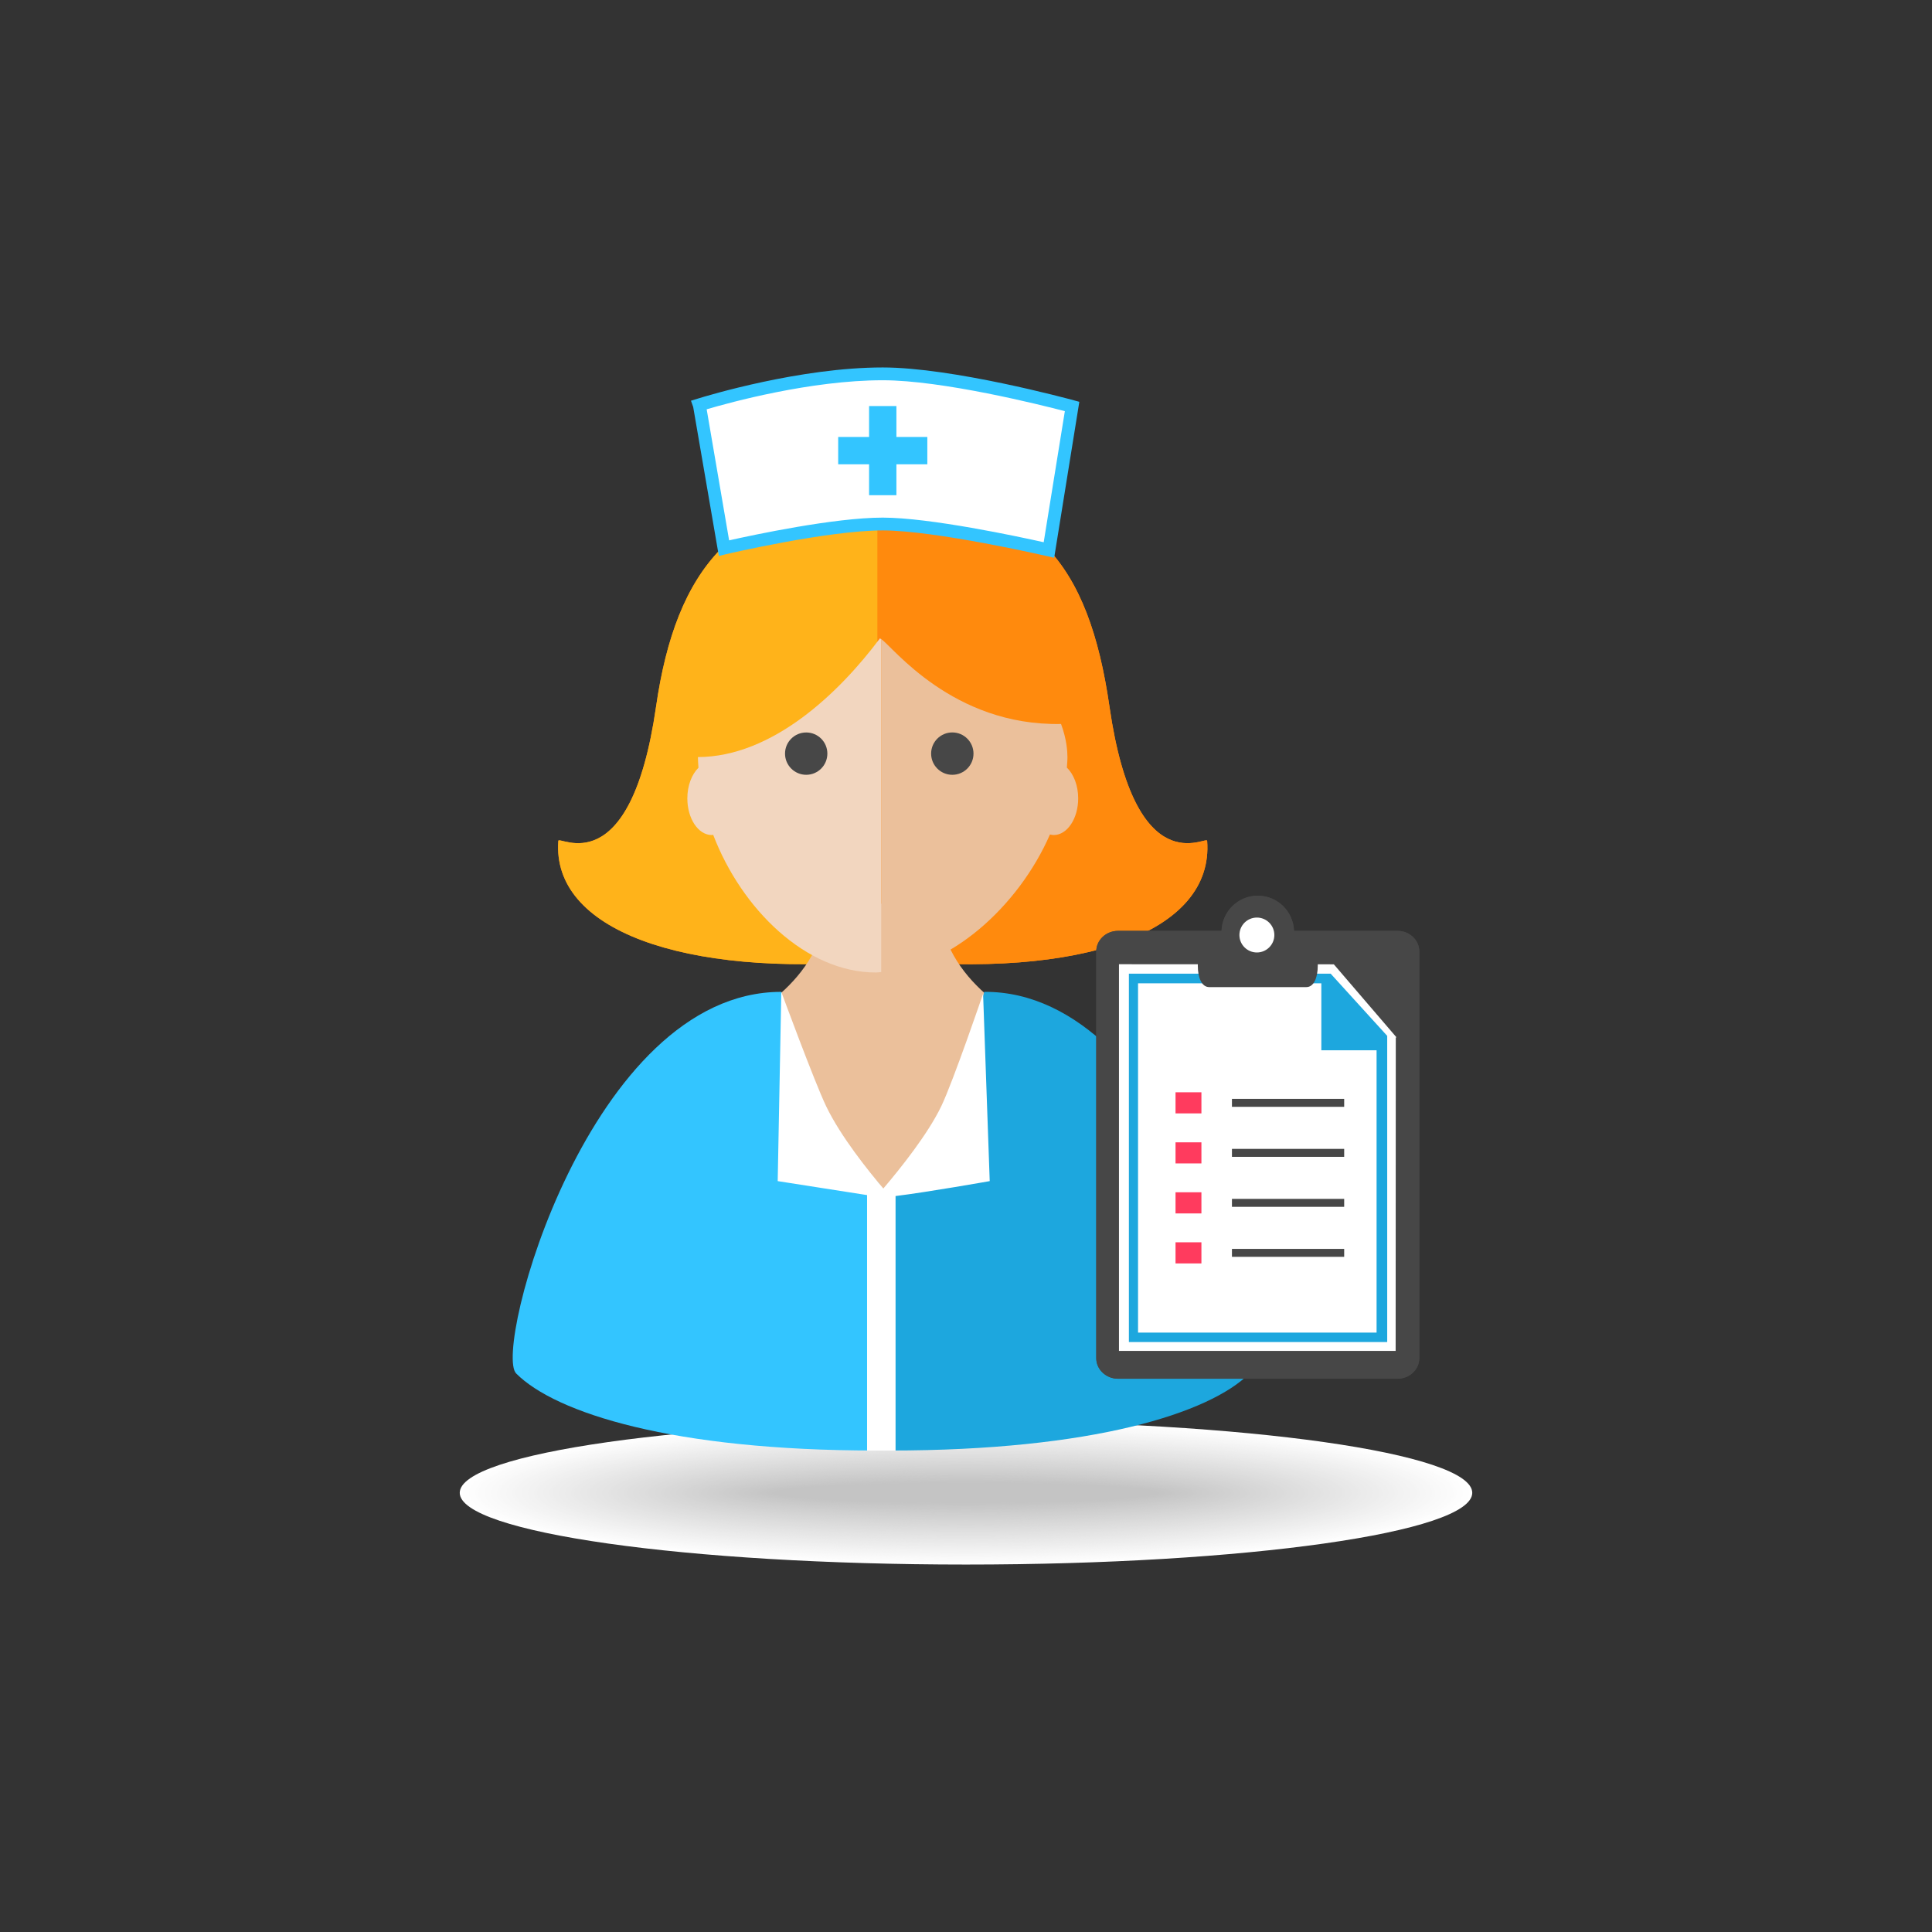 <?xml version="1.0" encoding="utf-8"?>
<!-- Generator: Adobe Illustrator 16.0.0, SVG Export Plug-In . SVG Version: 6.00 Build 0)  -->
<!DOCTYPE svg PUBLIC "-//W3C//DTD SVG 1.1//EN" "http://www.w3.org/Graphics/SVG/1.1/DTD/svg11.dtd">
<svg version="1.1" id="Layer_1" xmlns="http://www.w3.org/2000/svg" xmlns:xlink="http://www.w3.org/1999/xlink" x="0px" y="0px"
	 width="350px" height="350px" viewBox="0 0 350 350" enable-background="new 0 0 350 350" xml:space="preserve">
<rect x="0" y="0" width="350" height="350" fill="#333333" stroke="none"/>
<g>
	<g>
		<path fill="#FFFFFF" d="M266.713,270.438c0,7.175-41.065,12.995-91.714,12.995c-50.649,0-91.712-5.82-91.712-12.995
			c0-7.179,41.063-12.999,91.712-12.999C225.647,257.438,266.713,263.259,266.713,270.438z"/>
		<path fill="#FEFEFE" d="M266.152,270.438c0,7.114-40.814,12.885-91.154,12.885c-50.34,0-91.151-5.771-91.151-12.885
			c0-7.118,40.812-12.889,91.151-12.889C225.338,257.549,266.152,263.319,266.152,270.438z"/>
		<path fill="#FEFEFE" d="M265.592,270.438c0,7.053-40.563,12.774-90.593,12.774c-50.03,0-90.591-5.722-90.591-12.774
			c0-7.058,40.561-12.779,90.591-12.779C225.028,257.658,265.592,263.38,265.592,270.438z"/>
		<path fill="#FDFDFD" d="M265.032,270.438c0,6.992-40.313,12.664-90.033,12.664c-49.721,0-90.031-5.672-90.031-12.664
			c0-6.996,40.31-12.668,90.031-12.668C224.719,257.77,265.032,263.441,265.032,270.438z"/>
		<path fill="#FDFDFD" d="M264.472,270.438c0,6.932-40.063,12.554-89.473,12.554c-49.412,0-89.471-5.622-89.471-12.554
			c0-6.936,40.059-12.558,89.471-12.558C224.409,257.88,264.472,263.502,264.472,270.438z"/>
		<path fill="#FCFCFC" d="M263.911,270.438c0,6.87-39.812,12.444-88.913,12.444c-49.102,0-88.91-5.574-88.91-12.444
			c0-6.874,39.809-12.448,88.91-12.448C224.1,257.989,263.911,263.563,263.911,270.438z"/>
		<path fill="#FBFBFB" d="M263.352,270.438c0,6.81-39.561,12.334-88.353,12.334c-48.793,0-88.35-5.524-88.35-12.334
			c0-6.813,39.557-12.338,88.35-12.338C223.791,258.1,263.352,263.624,263.352,270.438z"/>
		<path fill="#FBFBFB" d="M262.791,270.438c0,6.749-39.31,12.224-87.792,12.224c-48.483,0-87.79-5.475-87.79-12.224
			c0-6.753,39.307-12.228,87.79-12.228C223.481,258.21,262.791,263.685,262.791,270.438z"/>
		<path fill="#FAFAFA" d="M262.23,270.438c0,6.688-39.059,12.113-87.231,12.113c-48.174,0-87.229-5.425-87.229-12.113
			c0-6.691,39.056-12.117,87.229-12.117C223.172,258.32,262.23,263.746,262.23,270.438z"/>
		<path fill="#FAFAFA" d="M261.67,270.438c0,6.627-38.808,12.003-86.671,12.003c-47.864,0-86.669-5.376-86.669-12.003
			c0-6.631,38.805-12.007,86.669-12.007C222.862,258.431,261.67,263.807,261.67,270.438z"/>
		<path fill="#F9F9F9" d="M261.109,270.438c0,6.566-38.557,11.894-86.11,11.894c-47.555,0-86.109-5.327-86.109-11.894
			c0-6.57,38.554-11.896,86.109-11.896C222.553,258.541,261.109,263.867,261.109,270.438z"/>
		<path fill="#F9F9F9" d="M260.549,270.438c0,6.505-38.306,11.782-85.55,11.782c-47.245,0-85.549-5.277-85.549-11.782
			c0-6.509,38.304-11.787,85.549-11.787C222.243,258.65,260.549,263.929,260.549,270.438z"/>
		<path fill="#F8F8F8" d="M259.989,270.438c0,6.444-38.056,11.673-84.99,11.673c-46.936,0-84.988-5.229-84.988-11.673
			c0-6.448,38.052-11.676,84.988-11.676C221.934,258.762,259.989,263.989,259.989,270.438z"/>
		<path fill="#F7F7F7" d="M259.429,270.438c0,6.384-37.804,11.563-84.43,11.563c-46.627,0-84.428-5.179-84.428-11.563
			c0-6.388,37.801-11.566,84.428-11.566C221.625,258.871,259.429,264.05,259.429,270.438z"/>
		<path fill="#F7F7F7" d="M258.868,270.438c0,6.323-37.553,11.452-83.869,11.452c-46.317,0-83.868-5.129-83.868-11.452
			c0-6.326,37.551-11.456,83.868-11.456C221.315,258.981,258.868,264.111,258.868,270.438z"/>
		<path fill="#F6F6F6" d="M258.309,270.438c0,6.262-37.303,11.342-83.31,11.342c-46.008,0-83.308-5.08-83.308-11.342
			c0-6.266,37.3-11.346,83.308-11.346C221.006,259.092,258.309,264.172,258.309,270.438z"/>
		<path fill="#F6F6F6" d="M257.748,270.438c0,6.201-37.052,11.231-82.749,11.231c-45.698,0-82.748-5.03-82.748-11.231
			c0-6.205,37.05-11.235,82.748-11.235C220.696,259.202,257.748,264.232,257.748,270.438z"/>
		<path fill="#F5F5F5" d="M257.188,270.438c0,6.141-36.801,11.122-82.188,11.122c-45.389,0-82.188-4.981-82.188-11.122
			c0-6.144,36.799-11.125,82.188-11.125C220.387,259.313,257.188,264.294,257.188,270.438z"/>
		<path fill="#F4F4F4" d="M256.628,270.438c0,6.079-36.551,11.012-81.629,11.012c-45.079,0-81.627-4.933-81.627-11.012
			c0-6.083,36.548-11.015,81.627-11.015C220.077,259.423,256.628,264.354,256.628,270.438z"/>
		<path fill="#F4F4F4" d="M256.067,270.438c0,6.019-36.3,10.901-81.068,10.901c-44.77,0-81.067-4.883-81.067-10.901
			c0-6.022,36.297-10.905,81.067-10.905C219.768,259.532,256.067,264.415,256.067,270.438z"/>
		<path fill="#F3F3F3" d="M255.507,270.438c0,5.958-36.048,10.791-80.508,10.791c-44.46,0-80.507-4.833-80.507-10.791
			c0-5.961,36.046-10.795,80.507-10.795C219.459,259.643,255.507,264.477,255.507,270.438z"/>
		<path fill="#F3F3F3" d="M254.946,270.438c0,5.896-35.797,10.681-79.947,10.681c-44.151,0-79.946-4.784-79.946-10.681
			c0-5.9,35.795-10.684,79.946-10.684C219.149,259.754,254.946,264.537,254.946,270.438z"/>
		<path fill="#F2F2F2" d="M254.386,270.438c0,5.836-35.546,10.57-79.387,10.57c-43.842,0-79.386-4.734-79.386-10.57
			c0-5.84,35.544-10.574,79.386-10.574C218.84,259.863,254.386,264.598,254.386,270.438z"/>
		<path fill="#F2F2F2" d="M253.826,270.438c0,5.775-35.296,10.46-78.827,10.46c-43.532,0-78.826-4.685-78.826-10.46
			c0-5.778,35.293-10.464,78.826-10.464C218.53,259.974,253.826,264.659,253.826,270.438z"/>
		<path fill="#F1F1F1" d="M253.266,270.438c0,5.715-35.045,10.35-78.267,10.35c-43.223,0-78.266-4.635-78.266-10.35
			c0-5.718,35.043-10.354,78.266-10.354C218.221,260.084,253.266,264.72,253.266,270.438z"/>
		<path fill="#F0F0F0" d="M252.705,270.438c0,5.654-34.794,10.24-77.706,10.24c-42.913,0-77.705-4.586-77.705-10.24
			c0-5.656,34.792-10.243,77.705-10.243C217.911,260.194,252.705,264.781,252.705,270.438z"/>
		<path fill="#F0F0F0" d="M252.145,270.438c0,5.593-34.543,10.13-77.146,10.13c-42.604,0-77.145-4.537-77.145-10.13
			c0-5.596,34.542-10.133,77.145-10.133C217.602,260.305,252.145,264.842,252.145,270.438z"/>
		<path fill="#EFEFEF" d="M251.585,270.438c0,5.532-34.292,10.02-76.586,10.02c-42.294,0-76.585-4.487-76.585-10.02
			c0-5.535,34.291-10.022,76.585-10.022C217.293,260.415,251.585,264.902,251.585,270.438z"/>
		<path fill="#EFEFEF" d="M251.024,270.438c0,5.471-34.042,9.909-76.025,9.909c-41.985,0-76.024-4.438-76.024-9.909
			c0-5.475,34.039-9.913,76.024-9.913C216.982,260.524,251.024,264.963,251.024,270.438z"/>
		<path fill="#EEEEEE" d="M250.464,270.438c0,5.41-33.79,9.799-75.465,9.799c-41.676,0-75.464-4.389-75.464-9.799
			c0-5.414,33.788-9.803,75.464-9.803C216.674,260.635,250.464,265.023,250.464,270.438z"/>
		<path fill="#EDEDED" d="M249.904,270.438c0,5.35-33.54,9.688-74.905,9.688c-41.366,0-74.904-4.339-74.904-9.688
			c0-5.353,33.538-9.692,74.904-9.692C216.364,260.745,249.904,265.085,249.904,270.438z"/>
		<path fill="#EDEDED" d="M249.344,270.438c0,5.289-33.289,9.578-74.345,9.578c-41.057,0-74.344-4.289-74.344-9.578
			c0-5.291,33.287-9.582,74.344-9.582C216.055,260.855,249.344,265.146,249.344,270.438z"/>
		<path fill="#ECECEC" d="M248.783,270.438c0,5.228-33.038,9.469-73.784,9.469c-40.747,0-73.783-4.241-73.783-9.469
			c0-5.23,33.036-9.472,73.783-9.472C215.745,260.966,248.783,265.207,248.783,270.438z"/>
		<path fill="#ECECEC" d="M248.223,270.438c0,5.167-32.787,9.358-73.224,9.358c-40.438,0-73.223-4.191-73.223-9.358
			c0-5.17,32.785-9.361,73.223-9.361C215.436,261.076,248.223,265.268,248.223,270.438z"/>
		<ellipse fill="#EBEBEB" cx="174.999" cy="270.438" rx="72.663" ry="9.248"/>
		<path fill="#EBEBEB" d="M247.103,270.438c0,5.045-32.286,9.138-72.104,9.138c-39.819,0-72.103-4.093-72.103-9.138
			c0-5.048,32.283-9.141,72.103-9.141C214.816,261.297,247.103,265.39,247.103,270.438z"/>
		<path fill="#EAEAEA" d="M246.542,270.438c0,4.984-32.034,9.027-71.543,9.027c-39.509,0-71.542-4.043-71.542-9.027
			c0-4.987,32.033-9.031,71.542-9.031C214.508,261.406,246.542,265.45,246.542,270.438z"/>
		<path fill="#E9E9E9" d="M245.981,270.438c0,4.924-31.783,8.917-70.982,8.917c-39.2,0-70.982-3.993-70.982-8.917
			c0-4.927,31.782-8.921,70.982-8.921C214.198,261.517,245.981,265.511,245.981,270.438z"/>
		<path fill="#E9E9E9" d="M245.422,270.438c0,4.862-31.533,8.807-70.423,8.807c-38.891,0-70.422-3.944-70.422-8.807
			c0-4.865,31.531-8.811,70.422-8.811C213.889,261.627,245.422,265.572,245.422,270.438z"/>
		<path fill="#E8E8E8" d="M244.861,270.438c0,4.802-31.282,8.697-69.862,8.697c-38.581,0-69.862-3.896-69.862-8.697
			c0-4.805,31.281-8.7,69.862-8.7C213.579,261.737,244.861,265.633,244.861,270.438z"/>
		<path fill="#E8E8E8" d="M244.301,270.438c0,4.74-31.031,8.587-69.302,8.587c-38.271,0-69.302-3.847-69.302-8.587
			c0-4.744,31.03-8.59,69.302-8.59C213.27,261.848,244.301,265.693,244.301,270.438z"/>
		<path fill="#E7E7E7" d="M243.74,270.438c0,4.68-30.779,8.477-68.741,8.477c-37.962,0-68.741-3.797-68.741-8.477
			c0-4.683,30.779-8.479,68.741-8.479C212.961,261.958,243.74,265.755,243.74,270.438z"/>
		<path fill="#E6E6E6" d="M243.18,270.438c0,4.619-30.529,8.366-68.181,8.366c-37.652,0-68.181-3.747-68.181-8.366
			c0-4.622,30.528-8.369,68.181-8.369C212.65,262.068,243.18,265.815,243.18,270.438z"/>
		<path fill="#E6E6E6" d="M242.62,270.438c0,4.559-30.279,8.256-67.621,8.256c-37.343,0-67.621-3.697-67.621-8.256
			c0-4.562,30.277-8.26,67.621-8.26C212.341,262.178,242.62,265.876,242.62,270.438z"/>
		<path fill="#E5E5E5" d="M242.06,270.438c0,4.498-30.027,8.146-67.061,8.146c-37.034,0-67.061-3.647-67.061-8.146
			c0-4.5,30.026-8.148,67.061-8.148C212.032,262.289,242.06,265.938,242.06,270.438z"/>
		<path fill="#E5E5E5" d="M241.499,270.438c0,4.437-29.776,8.035-66.5,8.035c-36.725,0-66.5-3.599-66.5-8.035
			c0-4.439,29.775-8.039,66.5-8.039C211.723,262.398,241.499,265.998,241.499,270.438z"/>
		<path fill="#E4E4E4" d="M240.938,270.438c0,4.376-29.525,7.926-65.939,7.926c-36.415,0-65.939-3.55-65.939-7.926
			c0-4.379,29.524-7.929,65.939-7.929C211.413,262.509,240.938,266.059,240.938,270.438z"/>
		<path fill="#E4E4E4" d="M240.379,270.438c0,4.314-29.275,7.814-65.38,7.814c-36.105,0-65.379-3.5-65.379-7.814
			c0-4.317,29.274-7.818,65.379-7.818C211.104,262.619,240.379,266.12,240.379,270.438z"/>
		<path fill="#E3E3E3" d="M239.818,270.438c0,4.254-29.024,7.705-64.819,7.705c-35.796,0-64.819-3.451-64.819-7.705
			c0-4.257,29.023-7.708,64.819-7.708C210.794,262.729,239.818,266.181,239.818,270.438z"/>
		<path fill="#E2E2E2" d="M239.258,270.438c0,4.193-28.773,7.595-64.259,7.595c-35.486,0-64.259-3.401-64.259-7.595
			c0-4.195,28.772-7.598,64.259-7.598C210.484,262.84,239.258,266.242,239.258,270.438z"/>
		<path fill="#E2E2E2" d="M238.697,270.438c0,4.133-28.522,7.484-63.698,7.484c-35.177,0-63.698-3.352-63.698-7.484
			c0-4.135,28.521-7.488,63.698-7.488C210.175,262.949,238.697,266.303,238.697,270.438z"/>
		<path fill="#E1E1E1" d="M238.137,270.438c0,4.072-28.271,7.374-63.138,7.374c-34.868,0-63.138-3.302-63.138-7.374
			c0-4.074,28.27-7.377,63.138-7.377C209.865,263.061,238.137,266.363,238.137,270.438z"/>
		<path fill="#E1E1E1" d="M237.577,270.438c0,4.011-28.021,7.264-62.578,7.264c-34.558,0-62.578-3.253-62.578-7.264
			c0-4.014,28.02-7.268,62.578-7.268C209.557,263.17,237.577,266.424,237.577,270.438z"/>
		<path fill="#E0E0E0" d="M237.017,270.438c0,3.95-27.771,7.154-62.018,7.154c-34.249,0-62.018-3.204-62.018-7.154
			c0-3.952,27.769-7.157,62.018-7.157C209.246,263.28,237.017,266.485,237.017,270.438z"/>
		<path fill="#DFDFDF" d="M236.457,270.438c0,3.889-27.52,7.044-61.458,7.044c-33.939,0-61.458-3.155-61.458-7.044
			c0-3.892,27.518-7.047,61.458-7.047C208.938,263.391,236.457,266.546,236.457,270.438z"/>
		<path fill="#DFDFDF" d="M235.896,270.438c0,3.828-27.269,6.934-60.897,6.934c-33.63,0-60.897-3.105-60.897-6.934
			c0-3.83,27.267-6.937,60.897-6.937C208.628,263.501,235.896,266.607,235.896,270.438z"/>
		<path fill="#DEDEDE" d="M235.336,270.438c0,3.768-27.018,6.823-60.337,6.823c-33.32,0-60.337-3.056-60.337-6.823
			c0-3.77,27.017-6.826,60.337-6.826C208.318,263.611,235.336,266.668,235.336,270.438z"/>
		<path fill="#DEDEDE" d="M234.775,270.438c0,3.707-26.767,6.713-59.776,6.713c-33.011,0-59.776-3.006-59.776-6.713
			c0-3.709,26.766-6.717,59.776-6.717C208.009,263.721,234.775,266.729,234.775,270.438z"/>
		<path fill="#DDDDDD" d="M234.215,270.438c0,3.646-26.516,6.603-59.216,6.603c-32.702,0-59.217-2.956-59.217-6.603
			c0-3.648,26.515-6.605,59.217-6.605C207.699,263.832,234.215,266.789,234.215,270.438z"/>
		<path fill="#DDDDDD" d="M233.654,270.438c0,3.585-26.264,6.492-58.655,6.492s-58.656-2.907-58.656-6.492
			c0-3.587,26.265-6.496,58.656-6.496S233.654,266.851,233.654,270.438z"/>
		<path fill="#DCDCDC" d="M233.095,270.438c0,3.523-26.015,6.383-58.096,6.383c-32.083,0-58.096-2.859-58.096-6.383
			c0-3.526,26.013-6.386,58.096-6.386C207.08,264.052,233.095,266.911,233.095,270.438z"/>
		<path fill="#DBDBDB" d="M232.534,270.438c0,3.463-25.763,6.272-57.535,6.272c-31.773,0-57.536-2.81-57.536-6.272
			c0-3.466,25.763-6.275,57.536-6.275C206.771,264.162,232.534,266.972,232.534,270.438z"/>
		<path fill="#DBDBDB" d="M231.975,270.438c0,3.402-25.513,6.162-56.976,6.162c-31.464,0-56.976-2.76-56.976-6.162
			c0-3.404,25.512-6.165,56.976-6.165C206.462,264.272,231.975,267.033,231.975,270.438z"/>
		<path fill="#DADADA" d="M231.414,270.438c0,3.342-25.262,6.052-56.415,6.052c-31.154,0-56.415-2.71-56.415-6.052
			c0-3.344,25.261-6.055,56.415-6.055C206.152,264.383,231.414,267.094,231.414,270.438z"/>
		<path fill="#DADADA" d="M230.854,270.438c0,3.28-25.011,5.941-55.854,5.941c-30.845,0-55.854-2.661-55.854-5.941
			c0-3.282,25.01-5.944,55.854-5.944C205.843,264.493,230.854,267.155,230.854,270.438z"/>
		<path fill="#D9D9D9" d="M230.293,270.438c0,3.22-24.76,5.831-55.294,5.831c-30.536,0-55.295-2.611-55.295-5.831
			c0-3.222,24.759-5.834,55.295-5.834C205.533,264.604,230.293,267.216,230.293,270.438z"/>
		<path fill="#D8D8D8" d="M229.732,270.438c0,3.159-24.508,5.721-54.733,5.721c-30.227,0-54.734-2.562-54.734-5.721
			c0-3.16,24.508-5.725,54.734-5.725C205.225,264.713,229.732,267.277,229.732,270.438z"/>
		<path fill="#D8D8D8" d="M229.172,270.438c0,3.098-24.258,5.611-54.173,5.611c-29.917,0-54.174-2.514-54.174-5.611
			c0-3.1,24.257-5.613,54.174-5.613C204.914,264.824,229.172,267.338,229.172,270.438z"/>
		<path fill="#D7D7D7" d="M228.612,270.438c0,3.037-24.007,5.5-53.613,5.5c-29.607,0-53.613-2.463-53.613-5.5
			c0-3.039,24.006-5.504,53.613-5.504C204.605,264.934,228.612,267.398,228.612,270.438z"/>
		<path fill="#D7D7D7" d="M228.052,270.438c0,2.977-23.756,5.391-53.053,5.391c-29.298,0-53.054-2.414-53.054-5.391
			c0-2.979,23.756-5.394,53.054-5.394C204.296,265.044,228.052,267.459,228.052,270.438z"/>
		<path fill="#D6D6D6" d="M227.491,270.438c0,2.916-23.505,5.28-52.492,5.28c-28.988,0-52.493-2.364-52.493-5.28
			c0-2.917,23.505-5.283,52.493-5.283C203.986,265.154,227.491,267.521,227.491,270.438z"/>
		<path fill="#D6D6D6" d="M226.932,270.438c0,2.854-23.255,5.17-51.933,5.17c-28.679,0-51.933-2.315-51.933-5.17
			c0-2.856,23.254-5.173,51.933-5.173C203.677,265.265,226.932,267.581,226.932,270.438z"/>
		<path fill="#D5D5D5" d="M226.371,270.438c0,2.794-23.004,5.06-51.372,5.06c-28.369,0-51.373-2.266-51.373-5.06
			c0-2.796,23.004-5.063,51.373-5.063C203.367,265.375,226.371,267.642,226.371,270.438z"/>
		<path fill="#D4D4D4" d="M225.811,270.438c0,2.733-22.752,4.949-50.812,4.949c-28.06,0-50.813-2.216-50.813-4.949
			c0-2.734,22.752-4.952,50.813-4.952C203.059,265.485,225.811,267.703,225.811,270.438z"/>
		<path fill="#D4D4D4" d="M225.25,270.438c0,2.672-22.502,4.839-50.251,4.839c-27.75,0-50.252-2.167-50.252-4.839
			c0-2.674,22.502-4.842,50.252-4.842C202.748,265.596,225.25,267.764,225.25,270.438z"/>
		<path fill="#D3D3D3" d="M224.69,270.438c0,2.611-22.251,4.729-49.691,4.729c-27.441,0-49.692-2.117-49.692-4.729
			c0-2.613,22.25-4.732,49.692-4.732C202.439,265.705,224.69,267.824,224.69,270.438z"/>
		<path fill="#D3D3D3" d="M224.129,270.438c0,2.551-21.999,4.619-49.13,4.619c-27.131,0-49.132-2.068-49.132-4.619
			c0-2.553,22-4.622,49.132-4.622C202.13,265.815,224.129,267.885,224.129,270.438z"/>
		<path fill="#D2D2D2" d="M223.569,270.438c0,2.49-21.749,4.509-48.57,4.509c-26.822,0-48.571-2.019-48.571-4.509
			c0-2.491,21.749-4.512,48.571-4.512C201.82,265.926,223.569,267.946,223.569,270.438z"/>
		<path fill="#D1D1D1" d="M223.009,270.438c0,2.429-21.498,4.398-48.01,4.398c-26.513,0-48.011-1.97-48.011-4.398
			c0-2.431,21.499-4.401,48.011-4.401C201.511,266.036,223.009,268.007,223.009,270.438z"/>
		<path fill="#D1D1D1" d="M222.449,270.438c0,2.368-21.248,4.288-47.45,4.288c-26.203,0-47.451-1.92-47.451-4.288
			c0-2.369,21.248-4.291,47.451-4.291C201.201,266.146,222.449,268.068,222.449,270.438z"/>
		<path fill="#D0D0D0" d="M221.889,270.438c0,2.307-20.996,4.178-46.89,4.178c-25.894,0-46.891-1.871-46.891-4.178
			c0-2.309,20.997-4.181,46.891-4.181C200.893,266.257,221.889,268.129,221.889,270.438z"/>
		<path fill="#D0D0D0" d="M221.328,270.438c0,2.246-20.745,4.067-46.329,4.067s-46.33-1.821-46.33-4.067
			c0-2.248,20.746-4.07,46.33-4.07S221.328,268.189,221.328,270.438z"/>
		<path fill="#CFCFCF" d="M220.768,270.438c0,2.186-20.494,3.957-45.769,3.957c-25.275,0-45.77-1.771-45.77-3.957
			c0-2.188,20.495-3.961,45.77-3.961C200.273,266.477,220.768,268.25,220.768,270.438z"/>
		<path fill="#CFCFCF" d="M220.208,270.438c0,2.125-20.244,3.847-45.209,3.847c-24.965,0-45.209-1.722-45.209-3.847
			c0-2.126,20.244-3.851,45.209-3.851C199.964,266.587,220.208,268.312,220.208,270.438z"/>
		<path fill="#CECECE" d="M219.647,270.438c0,2.063-19.993,3.737-44.648,3.737c-24.656,0-44.649-1.674-44.649-3.737
			c0-2.065,19.993-3.74,44.649-3.74C199.654,266.697,219.647,268.372,219.647,270.438z"/>
		<path fill="#CDCDCD" d="M219.087,270.438c0,2.003-19.742,3.627-44.088,3.627c-24.347,0-44.089-1.624-44.089-3.627
			c0-2.005,19.742-3.63,44.089-3.63C199.345,266.808,219.087,268.433,219.087,270.438z"/>
		<path fill="#CDCDCD" d="M218.526,270.438c0,1.942-19.491,3.517-43.527,3.517c-24.037,0-43.529-1.574-43.529-3.517
			c0-1.943,19.492-3.52,43.529-3.52C199.035,266.918,218.526,268.494,218.526,270.438z"/>
		<path fill="#CCCCCC" d="M217.966,270.438c0,1.881-19.24,3.406-42.967,3.406c-23.728,0-42.969-1.525-42.969-3.406
			c0-1.883,19.241-3.409,42.969-3.409C198.726,267.028,217.966,268.555,217.966,270.438z"/>
		<path fill="#CCCCCC" d="M217.406,270.438c0,1.82-18.99,3.296-42.407,3.296c-23.418,0-42.408-1.476-42.408-3.296
			c0-1.822,18.99-3.299,42.408-3.299C198.416,267.139,217.406,268.615,217.406,270.438z"/>
		<path fill="#CBCBCB" d="M216.846,270.438c0,1.76-18.739,3.186-41.847,3.186c-23.109,0-41.849-1.426-41.849-3.186
			c0-1.761,18.74-3.188,41.849-3.188C198.106,267.249,216.846,268.677,216.846,270.438z"/>
		<path fill="#CACACA" d="M216.285,270.438c0,1.698-18.488,3.075-41.286,3.075c-22.8,0-41.288-1.377-41.288-3.075
			c0-1.699,18.488-3.079,41.288-3.079C197.797,267.358,216.285,268.738,216.285,270.438z"/>
		<path fill="#CACACA" d="M215.725,270.438c0,1.638-18.236,2.966-40.726,2.966c-22.49,0-40.728-1.328-40.728-2.966
			c0-1.639,18.238-2.969,40.728-2.969C197.488,267.469,215.725,268.799,215.725,270.438z"/>
		<path fill="#C9C9C9" d="M215.165,270.438c0,1.577-17.986,2.855-40.166,2.855c-22.181,0-40.167-1.278-40.167-2.855
			c0-1.578,17.987-2.858,40.167-2.858C197.179,267.579,215.165,268.859,215.165,270.438z"/>
		<path fill="#C9C9C9" d="M214.604,270.438c0,1.517-17.735,2.745-39.605,2.745c-21.871,0-39.607-1.229-39.607-2.745
			c0-1.518,17.736-2.748,39.607-2.748C196.869,267.689,214.604,268.92,214.604,270.438z"/>
		<path fill="#C8C8C8" d="M214.044,270.438c0,1.455-17.484,2.635-39.045,2.635c-21.562,0-39.047-1.18-39.047-2.635
			c0-1.456,17.485-2.638,39.047-2.638C196.56,267.8,214.044,268.981,214.044,270.438z"/>
		<path fill="#C8C8C8" d="M213.484,270.438c0,1.395-17.234,2.524-38.485,2.524c-21.252,0-38.487-1.13-38.487-2.524
			c0-1.396,17.235-2.527,38.487-2.527C196.25,267.91,213.484,269.042,213.484,270.438z"/>
		<path fill="#C7C7C7" d="M212.924,270.438c0,1.334-16.983,2.414-37.925,2.414c-20.943,0-37.926-1.08-37.926-2.414
			c0-1.335,16.983-2.417,37.926-2.417C195.94,268.021,212.924,269.103,212.924,270.438z"/>
		<path fill="#C6C6C6" d="M212.363,270.438c0,1.272-16.732,2.304-37.364,2.304c-20.633,0-37.366-1.031-37.366-2.304
			c0-1.273,16.733-2.307,37.366-2.307C195.631,268.131,212.363,269.164,212.363,270.438z"/>
		<path fill="#C6C6C6" d="M211.803,270.438c0,1.212-16.48,2.194-36.804,2.194c-20.324,0-36.806-0.982-36.806-2.194
			c0-1.213,16.482-2.196,36.806-2.196C195.322,268.241,211.803,269.225,211.803,270.438z"/>
		<path fill="#C5C5C5" d="M211.242,270.438c0,1.15-16.229,2.084-36.243,2.084c-20.015,0-36.246-0.934-36.246-2.084
			c0-1.152,16.231-2.087,36.246-2.087C195.013,268.351,211.242,269.285,211.242,270.438z"/>
		<path fill="#C5C5C5" d="M210.683,270.438c0,1.091-15.979,1.974-35.684,1.974c-19.705,0-35.685-0.883-35.685-1.974
			c0-1.092,15.98-1.977,35.685-1.977C194.703,268.461,210.683,269.346,210.683,270.438z"/>
		<path fill="#C4C4C4" d="M210.122,270.438c0,1.029-15.729,1.863-35.123,1.863c-19.396,0-35.125-0.834-35.125-1.863
			c0-1.03,15.729-1.866,35.125-1.866C194.394,268.571,210.122,269.407,210.122,270.438z"/>
	</g>
	<g>
		<path fill="#FF8A0D" d="M218.687,152.331c-0.077-1.073-13.02,8.084-17.694-24.309c-3.735-25.837-13.619-38.596-40.417-39.09
			v-0.046c-0.226,0-0.428,0.025-0.657,0.025c-0.224,0-0.425-0.025-0.651-0.025v0.046c-0.133,0.003-0.221,0.011-0.287,0.015
			c-0.177,0.014-0.202,0.036-0.409,0.056c-0.055,0.004-0.096,0.008-0.19,0.012v0.029c-25.231,1.115-35.9,13.828-39.533,38.979
			c-4.674,32.393-17.612,23.235-17.7,24.309c-1.217,16.096,22.493,24.727,57.424,21.771c0.066-0.004,0.13-0.009,0.196-0.014v-0.046
			c0.08-0.01,0.149-0.017,0.213-0.03c0.259-0.042,0.452-0.085,0.938-0.13C196.277,177.469,219.938,168.813,218.687,152.331z"/>
		<g>
			<path fill="#FFB31A" d="M158.571,89.003c-0.055,0.004-0.096,0.008-0.19,0.012v0.029c-25.231,1.115-35.9,13.828-39.533,38.979
				c-4.674,32.393-17.612,23.235-17.7,24.309c-1.217,16.096,22.493,24.727,57.424,21.771c0.066-0.004,0.13-0.009,0.196-0.014v-0.046
				c0.08-0.01,0.149-0.017,0.213-0.03V88.947C158.803,88.961,158.778,88.983,158.571,89.003z"/>
			<path fill="#FF8A0D" d="M218.687,152.331c-0.077-1.073-13.02,8.084-17.694-24.309c-3.735-25.837-13.619-38.596-40.417-39.09
				v-0.046c-0.226,0-0.428,0.025-0.657,0.025c-0.224,0-0.425-0.025-0.651-0.025v0.046c-0.133,0.003-0.221,0.011-0.287,0.015v85.065
				c0.259-0.042,0.452-0.085,0.938-0.13C196.277,177.469,219.938,168.813,218.687,152.331z"/>
		</g>
		<g>
			<path fill="#EBC09B" d="M159.35,226.92h1.143l28.875-39.914c-3.982-2.011-18.68-8.923-19.309-23.302h-20.282
				c-0.629,14.379-15.323,21.291-19.307,23.302L159.35,226.92z"/>
		</g>
		<g>
			<g>
				<path fill="#33C5FF" d="M145.042,195.598l-3.503-15.914c-34.757,0-52.294,64.882-48.026,69.139
					c7.159,7.173,28.396,13.953,65.097,13.953c0.21,0,0.412-0.005,0.618-0.005v-48.46
					C154.631,211.804,145.042,195.598,145.042,195.598z"/>
				<path fill="#1DA7DE" d="M172.582,199.368l5.732-19.685c34.359-0.221,52.291,64.882,48.028,69.139
					c-7.17,7.173-28.403,13.953-65.105,13.953c-0.202,0-0.408-0.005-0.616-0.005v-46.146
					C165.222,214.126,172.582,199.368,172.582,199.368z"/>
			</g>
			<path fill="#FFFFFF" d="M179.297,213.969l-1.201-33.943c0,0-5.413,15.872-7.566,20.359c-2.428,5.061-7.4,11.275-10.506,14.926
				c-2.629-3.092-7.72-9.398-10.37-14.926c-2.148-4.487-8.114-20.701-8.114-20.701l-0.652,34.285l16.19,2.532v46.274h5.161v-46.102
				C168.102,215.956,179.297,213.969,179.297,213.969z"/>
		</g>
		<g>
			<g>
				<g>
					<path fill="#FFFFFF" d="M126.779,73.674l-0.11-0.328c0.726-0.225,18.056-5.62,33.244-5.62c12.676,0,34.307,5.91,34.307,5.91
						l-4.196,25.999c0,0-20.32-4.704-30.105-4.704c-10.207,0-28.551,4.307-28.763,4.364L126.779,73.674z"/>
					<path fill="#33C5FF" d="M190.974,101.046l-1.213-0.281c-0.201-0.049-20.301-4.676-29.842-4.676
						c-9.992,0-28.305,4.286-28.479,4.33l-1.209,0.302l-0.22-1.23l-4.432-25.761l-0.403-1.134l1.146-0.357
						c1.869-0.582,18.691-5.671,33.591-5.671c12.681,0,33.719,5.707,34.608,5.948l1.008,0.278L190.974,101.046z M159.918,93.771
						c8.54,0,24.597,3.441,29.158,4.46l3.832-23.745c-4.397-1.146-22.162-5.6-32.996-5.6c-13.062,0-27.7,4.026-31.891,5.261
						l4.067,23.745C136.423,96.918,151.155,93.771,159.918,93.771z"/>
				</g>
			</g>
			<polygon fill="#33C5FF" points="167.994,79.161 162.392,79.161 162.392,73.56 157.442,73.56 157.442,79.161 151.845,79.161 
				151.845,84.11 157.442,84.11 157.442,89.71 162.392,89.71 162.392,84.11 167.994,84.11 			"/>
		</g>
		<g>
			<path fill="#EBC09B" d="M193.273,139.058c0.04-0.644,0.113-1.29,0.104-1.926c-0.003-0.951-0.113-3.171-1.16-5.978
				c-19.712,0.389-30.582-14.104-32.578-15.372V176.1c12.33-0.604,24.876-11.86,30.571-24.928c0.222,0.055,0.447,0.104,0.679,0.104
				c2.441,0,4.435-2.974,4.435-6.64C195.324,142.291,194.501,140.238,193.273,139.058z"/>
			<path fill="#F2D6BF" d="M159.405,115.649c-7.382,9.875-19.484,21.466-32.971,21.502c0,0.64,0.063,1.288,0.1,1.934
				c-1.209,1.187-2.016,3.226-2.016,5.551c0,3.666,1.979,6.64,4.429,6.64c0.091,0,0.171-0.031,0.254-0.039
				c5.129,13.417,16.775,24.941,29.473,24.941c0.323,0,0.643-0.059,0.966-0.078v-60.317
				C159.51,115.702,159.416,115.64,159.405,115.649z"/>
			<path fill="#474747" d="M149.885,136.525c0,2.117-1.711,3.837-3.833,3.837c-2.114,0-3.837-1.72-3.837-3.837
				c0-2.118,1.723-3.831,3.837-3.831C148.174,132.694,149.885,134.407,149.885,136.525z"/>
			<circle fill="#474747" cx="172.52" cy="136.525" r="3.838"/>
		</g>
		<g>
			<g>
				<path fill="#474747" d="M224.894,167.461c0.058-0.12,0.146-0.207,0.218-0.319c0.147-0.235,0.285-0.475,0.483-0.667
					c0.151-0.149,0.345-0.235,0.524-0.353c0.165-0.105,0.307-0.242,0.491-0.319c0.387-0.159,0.804-0.251,1.249-0.251
					c0.44,0,0.86,0.092,1.25,0.251c0.174,0.074,0.309,0.206,0.467,0.31c0.188,0.113,0.387,0.21,0.547,0.368
					c0.188,0.181,0.32,0.406,0.458,0.634c0.08,0.12,0.177,0.223,0.243,0.347c0.11,0.255,0.157,0.537,0.209,0.821
					c0.017,0.12,0.062,0.23,0.066,0.354h-6.487c0.003-0.119,0.047-0.22,0.063-0.333C224.728,168.013,224.772,167.72,224.894,167.461
					z"/>
				<g>
					<path fill="#474747" d="M253.156,168.636h-18.748c-0.113-3.533-2.999-6.374-6.549-6.374c-3.554,0-6.442,2.841-6.553,6.374
						h-18.751c-2.182,0-3.957,1.667-3.957,3.729v73.675c0,2.06,1.775,3.73,3.957,3.73h50.601c2.188,0,3.962-1.671,3.962-3.73
						v-73.675C257.118,170.303,255.344,168.636,253.156,168.636z M227.859,165.552c1.738,0,3.152,1.364,3.265,3.084h-6.531
						C224.7,166.916,226.119,165.552,227.859,165.552z"/>
					<g>
						<path fill="#474747" d="M257.118,246.039c0,2.06-1.774,3.73-3.962,3.73h-50.601c-2.182,0-3.957-1.671-3.957-3.73v-73.675
							c0-2.062,1.775-3.729,3.957-3.729h50.601c2.188,0,3.962,1.667,3.962,3.729V246.039z"/>
						<g>
							<polygon fill="#FFFFFF" points="252.999,187.938 241.636,174.697 202.713,174.677 202.713,244.73 252.834,244.73 
								252.861,187.938 							"/>
							<polygon fill="#1DA7DE" points="251.305,243.12 204.51,243.12 204.51,176.393 241.064,176.393 251.305,187.657 							"/>
							<polygon fill="#FFFFFF" points="206.167,241.412 206.167,178.135 239.371,178.135 239.371,190.269 249.38,190.269 
								249.38,241.412 							"/>
							<g>
								<g>
									<rect x="223.179" y="199.07" fill="#474747" width="20.332" height="1.441"/>
									<rect x="212.958" y="197.878" fill="#FF3B5E" width="4.69" height="3.823"/>
								</g>
								<g>
									<rect x="223.179" y="208.132" fill="#474747" width="20.332" height="1.441"/>
									<rect x="212.958" y="206.944" fill="#FF3B5E" width="4.69" height="3.821"/>
								</g>
								<g>
									<rect x="223.179" y="217.188" fill="#474747" width="20.332" height="1.441"/>
									<rect x="212.958" y="215.992" fill="#FF3B5E" width="4.69" height="3.832"/>
								</g>
								<g>
									<rect x="223.179" y="226.249" fill="#474747" width="20.332" height="1.436"/>
									<rect x="212.958" y="225.053" fill="#FF3B5E" width="4.69" height="3.83"/>
								</g>
							</g>
						</g>
						<g>
							<path fill="#474747" d="M227.859,175.408c-3.628,0-6.572-2.954-6.572-6.571c0-3.619,2.944-6.575,6.572-6.575
								c3.624,0,6.567,2.956,6.567,6.575C234.427,172.454,231.483,175.408,227.859,175.408z"/>
						</g>
						<path fill="#474747" d="M238.723,174.952c0,2.142-0.698,3.87-2.063,3.87H219.06c-1.369,0-2.064-1.729-2.064-3.87v-1.729
							c0-2.13,0.695-3.862,2.064-3.862h17.601c1.364,0,2.063,1.732,2.063,3.862V174.952z"/>
					</g>
				</g>
			</g>
			<path fill="#FFFFFF" d="M230.86,169.389c0,1.745-1.417,3.161-3.161,3.161c-1.751,0-3.168-1.416-3.168-3.161
				c0-1.75,1.417-3.163,3.168-3.163C229.443,166.226,230.86,167.639,230.86,169.389z"/>
		</g>
	</g>
</g>
</svg>
